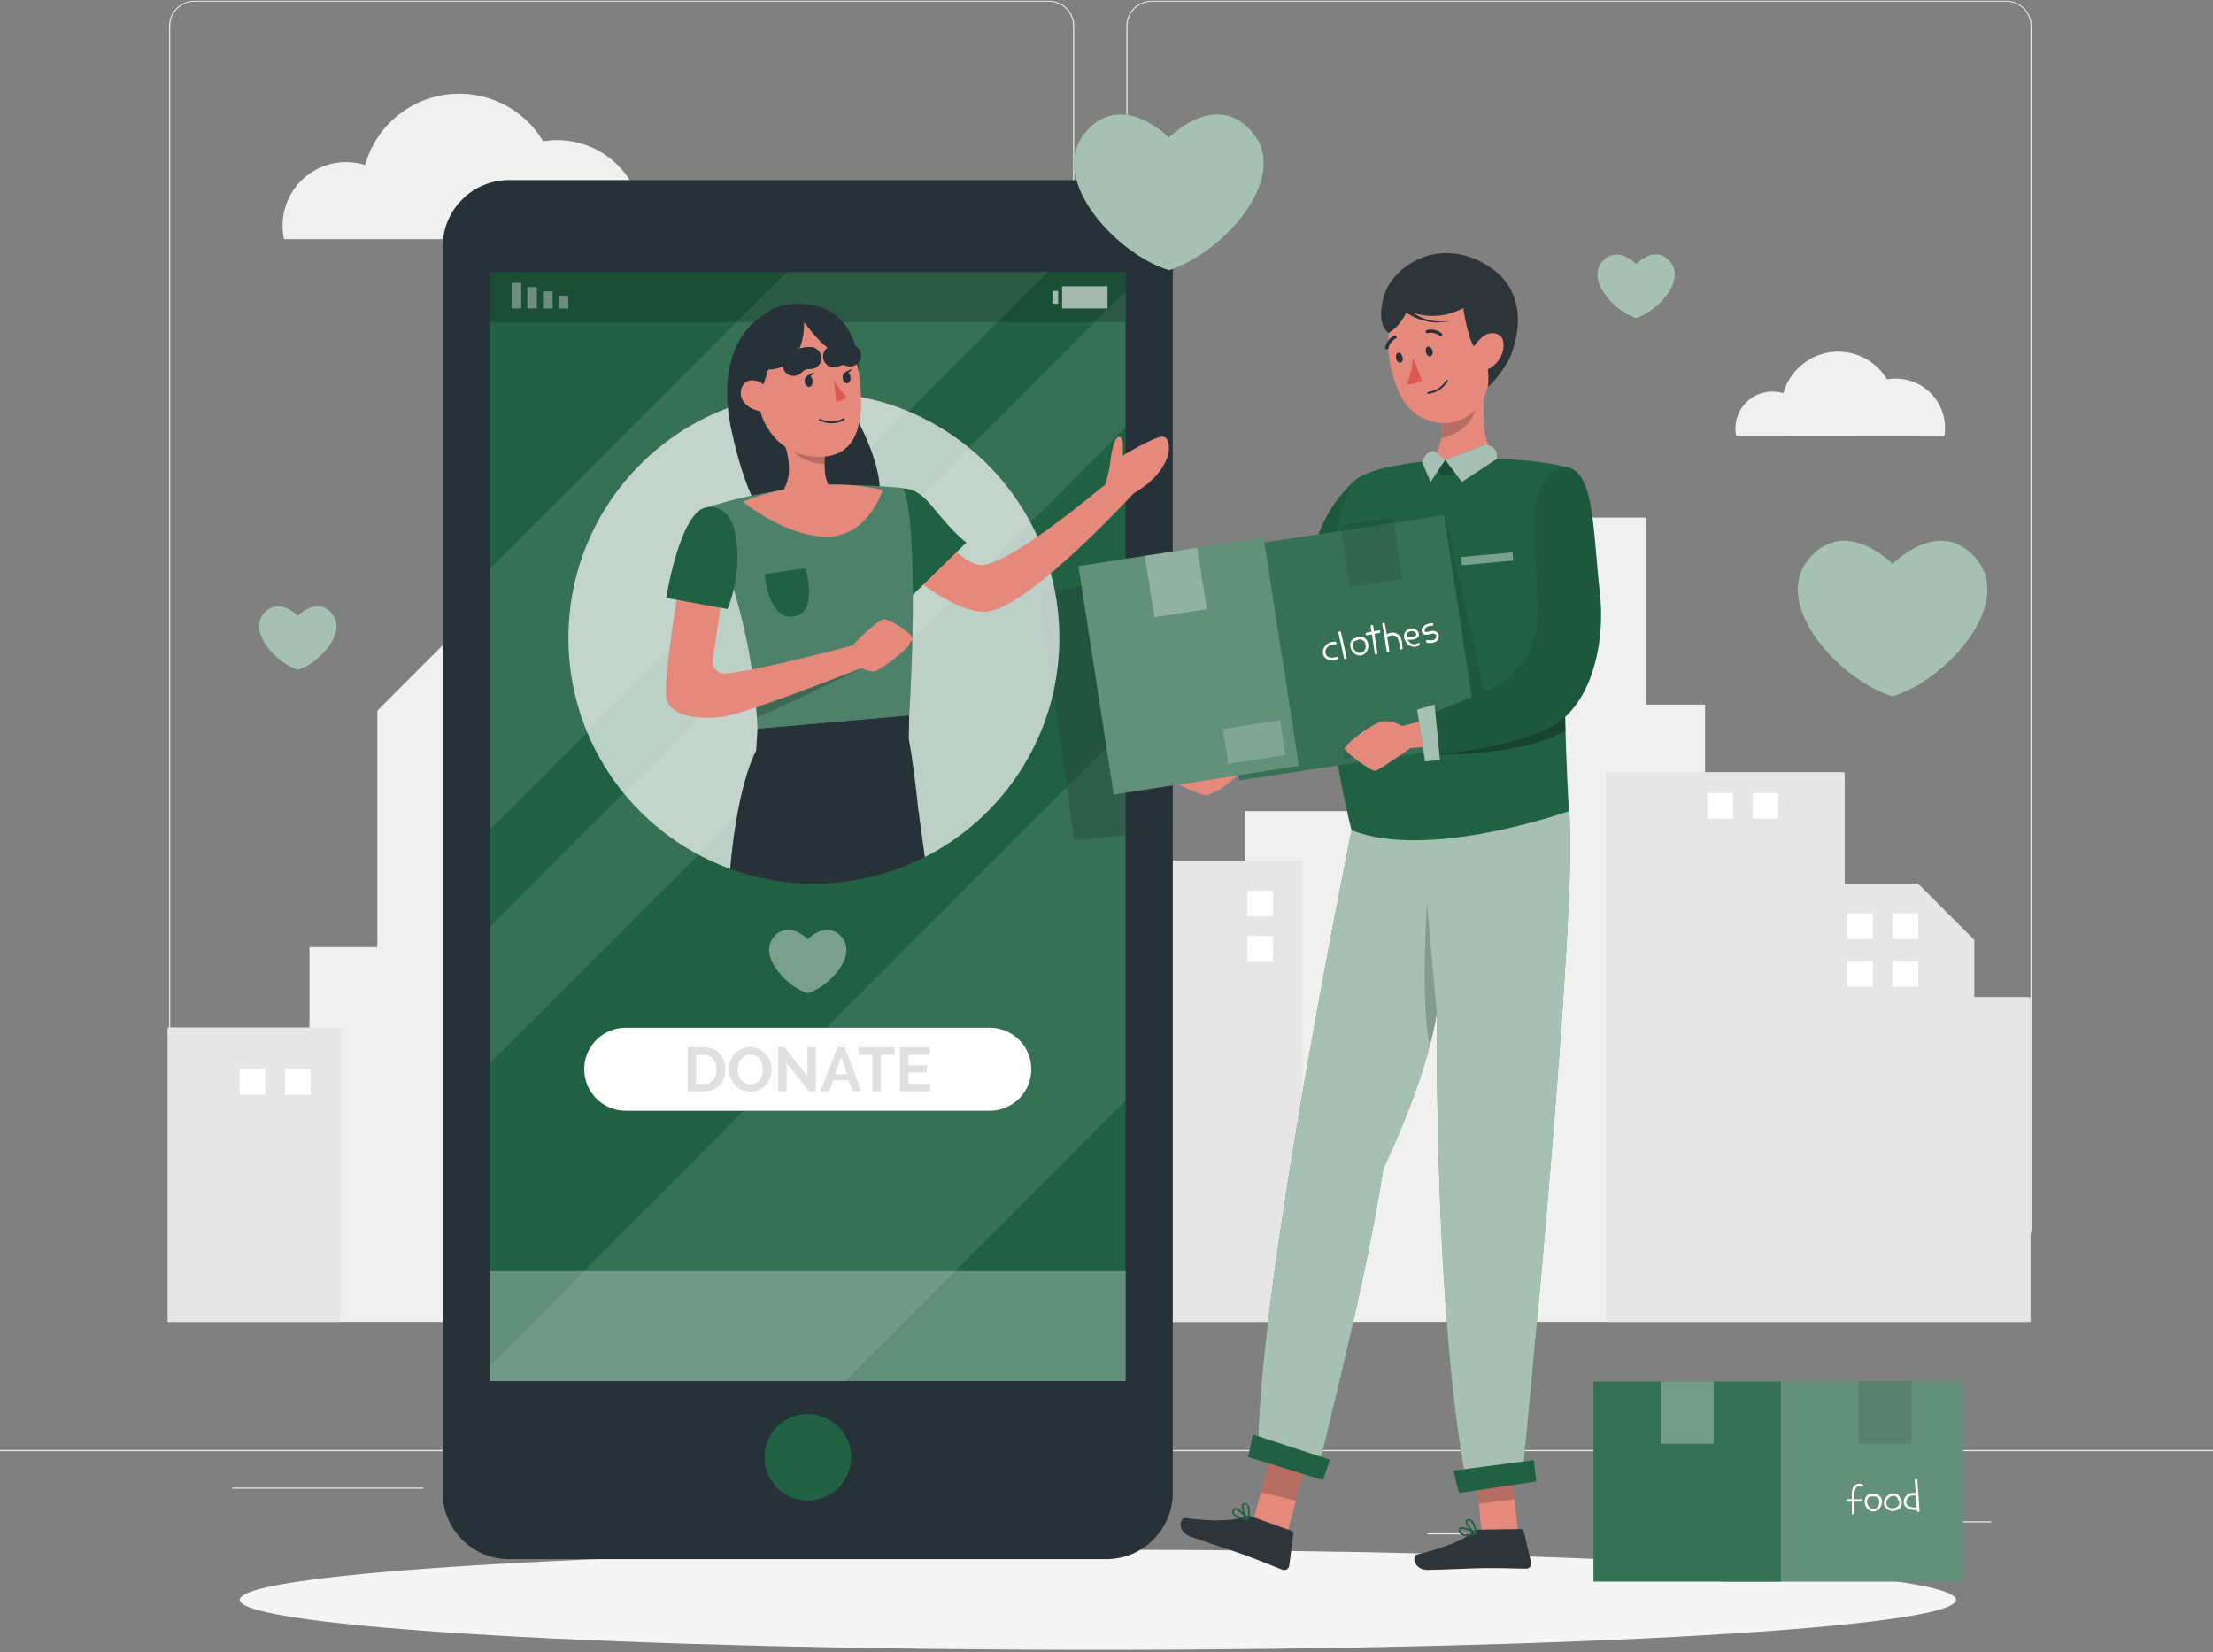<svg width="71" height="53" viewBox="0 0 71 53" fill="none" xmlns="http://www.w3.org/2000/svg">
<rect x="0" y="0" width="71" height="53" fill="#808080" stroke="none"/>
<path d="M62.382 13.992C62.42 13.764 62.408 13.53 62.346 13.306C62.285 13.083 62.174 12.876 62.024 12.7C61.873 12.524 61.686 12.383 61.475 12.288C61.264 12.192 61.035 12.144 60.803 12.146C60.716 12.147 60.629 12.154 60.543 12.169C60.36 11.863 60.09 11.617 59.769 11.462C59.447 11.307 59.087 11.249 58.733 11.297C58.38 11.344 58.047 11.494 57.778 11.728C57.508 11.962 57.313 12.27 57.216 12.613C57.102 12.579 56.983 12.561 56.864 12.561C56.549 12.561 56.247 12.686 56.025 12.909C55.802 13.131 55.677 13.433 55.677 13.748C55.677 13.832 55.686 13.916 55.704 13.998L62.382 13.992Z" fill="#F0F0F0"/>
<path d="M20.59 7.672C20.614 7.531 20.626 7.389 20.627 7.246C20.627 6.516 20.337 5.815 19.821 5.299C19.305 4.783 18.604 4.493 17.874 4.493C17.724 4.494 17.575 4.507 17.428 4.532C17.113 4.006 16.651 3.584 16.099 3.317C15.546 3.051 14.928 2.952 14.32 3.033C13.713 3.113 13.142 3.37 12.678 3.772C12.215 4.173 11.879 4.702 11.713 5.292C11.372 5.185 11.009 5.17 10.661 5.247C10.312 5.325 9.991 5.492 9.727 5.733C9.464 5.974 9.269 6.28 9.161 6.62C9.053 6.961 9.036 7.323 9.113 7.672H20.59Z" fill="#F0F0F0"/>
<path d="M71 46.514H0V46.55H71V46.514Z" fill="#EBEBEB"/>
<path d="M63.886 48.799H59.183V48.835H63.886V48.799Z" fill="#EBEBEB"/>
<path d="M47.033 49.186H45.799V49.221H47.033V49.186Z" fill="#EBEBEB"/>
<path d="M59.04 47.481H56.315V47.517H59.04V47.481Z" fill="#EBEBEB"/>
<path d="M13.582 47.72H7.449V47.756H13.582V47.72Z" fill="#EBEBEB"/>
<path d="M15.746 47.72H14.848V47.756H15.746V47.72Z" fill="#EBEBEB"/>
<path d="M31.971 48.319H18.669V48.355H31.971V48.319Z" fill="#EBEBEB"/>
<path d="M33.654 40.181H6.235C6.02 40.181 5.815 40.095 5.663 39.943C5.511 39.791 5.426 39.585 5.426 39.37V0.827C5.428 0.614 5.514 0.41 5.665 0.259C5.817 0.109 6.022 0.024 6.235 0.024H33.654C33.869 0.024 34.075 0.109 34.227 0.261C34.379 0.413 34.465 0.619 34.465 0.835V39.37C34.465 39.586 34.379 39.792 34.227 39.944C34.075 40.096 33.869 40.181 33.654 40.181ZM6.235 0.052C6.03 0.052 5.833 0.134 5.688 0.28C5.543 0.425 5.461 0.622 5.461 0.827V39.37C5.461 39.576 5.543 39.773 5.688 39.918C5.833 40.063 6.03 40.145 6.235 40.146H33.654C33.859 40.145 34.056 40.064 34.202 39.918C34.347 39.773 34.429 39.576 34.429 39.37V0.827C34.429 0.622 34.347 0.425 34.202 0.28C34.056 0.134 33.859 0.052 33.654 0.052H6.235Z" fill="#EBEBEB"/>
<path d="M64.37 40.181H36.95C36.735 40.181 36.529 40.095 36.377 39.943C36.225 39.791 36.139 39.585 36.139 39.37V0.827C36.141 0.614 36.227 0.41 36.379 0.259C36.531 0.109 36.736 0.024 36.95 0.024H64.37C64.583 0.024 64.787 0.109 64.939 0.26C65.09 0.41 65.176 0.614 65.178 0.827V39.37C65.178 39.585 65.093 39.791 64.941 39.943C64.79 40.095 64.584 40.181 64.37 40.181ZM36.95 0.052C36.744 0.052 36.547 0.134 36.402 0.28C36.256 0.425 36.175 0.622 36.174 0.827V39.37C36.175 39.576 36.256 39.773 36.402 39.918C36.547 40.064 36.744 40.145 36.95 40.146H64.37C64.575 40.145 64.772 40.064 64.918 39.918C65.063 39.773 65.145 39.576 65.145 39.37V0.827C65.145 0.622 65.063 0.425 64.918 0.28C64.772 0.134 64.575 0.052 64.37 0.052H36.95Z" fill="#EBEBEB"/>
<path d="M5.383 42.405V32.965H9.93V30.383H12.107V22.796L14.918 19.985H20.627V28.114H28.458V29.72H33.994V27.61H39.943V26.02H44.588V16.602H52.811V22.603H54.704V24.777H59.104V28.343H61.456L63.265 30.152V31.992H65.067V42.405H5.383Z" fill="#F0F0F0"/>
<path d="M10.921 32.965H10.008L9.93 32.911V32.965H5.383V42.405H10.921V32.965Z" fill="#E6E6E6"/>
<path d="M34.074 28.297V29.72H33.85L33.611 31.242L34.286 42.405H41.788V27.61H40.023H34.181L34.074 28.297Z" fill="#E6E6E6"/>
<path d="M51.539 24.777V42.405H65.145V31.992H63.343V30.152L61.534 28.343H59.183V24.777H55.188H54.782H51.539Z" fill="#E6E6E6"/>
<path d="M61.543 29.3H60.721V30.122H61.543V29.3Z" fill="white"/>
<path d="M60.09 29.3H59.268V30.122H60.09V29.3Z" fill="white"/>
<path d="M61.543 30.832H60.721V31.654H61.543V30.832Z" fill="white"/>
<path d="M60.09 30.832H59.268V31.654H60.09V30.832Z" fill="white"/>
<path d="M57.053 25.44H56.23V26.262H57.053V25.44Z" fill="white"/>
<path d="M55.599 25.44H54.777V26.262H55.599V25.44Z" fill="white"/>
<path d="M9.967 34.295H9.145V35.118H9.967V34.295Z" fill="white"/>
<path d="M8.515 34.295H7.692V35.118H8.515V34.295Z" fill="white"/>
<path d="M40.841 30.849V30.027H40.019V30.849H40.841Z" fill="white"/>
<path d="M40.841 29.396V28.574H40.019V29.396H40.841Z" fill="white"/>
<path d="M35.225 52.927C50.431 52.927 62.757 52.208 62.757 51.32C62.757 50.432 50.431 49.712 35.225 49.712C20.019 49.712 7.692 50.432 7.692 51.32C7.692 52.208 20.019 52.927 35.225 52.927Z" fill="#F5F5F5"/>
<path d="M62.981 44.319H55.224V50.735H62.981V44.319Z" fill="#206143"/>
<path opacity="0.3" d="M62.981 44.319H55.224V50.735H62.981V44.319Z" fill="white"/>
<path d="M57.136 44.319H51.124V50.735H57.136V44.319Z" fill="#206143"/>
<path opacity="0.1" d="M57.136 44.319H51.124V50.735H57.136V44.319Z" fill="white"/>
<path opacity="0.3" d="M54.98 44.319H53.279V46.316H54.98V44.319Z" fill="white"/>
<path opacity="0.1" d="M61.328 44.319H59.627V46.316H61.328V44.319Z" fill="black"/>
<path d="M59.72 48.095H59.495C59.492 48.03 59.492 47.965 59.495 47.899C59.495 47.797 59.573 47.6 59.715 47.689C59.76 47.716 59.811 47.654 59.767 47.627C59.735 47.607 59.699 47.596 59.661 47.595C59.624 47.593 59.587 47.6 59.554 47.617C59.52 47.633 59.492 47.657 59.47 47.687C59.448 47.717 59.434 47.752 59.429 47.788C59.41 47.889 59.405 47.991 59.414 48.092H59.285C59.234 48.092 59.22 48.17 59.272 48.172H59.414C59.414 48.297 59.414 48.422 59.414 48.547C59.414 48.599 59.495 48.589 59.495 48.538C59.495 48.416 59.495 48.295 59.495 48.173H59.706C59.758 48.176 59.772 48.097 59.72 48.095Z" fill="white"/>
<path d="M60.091 47.919C60.086 47.918 60.08 47.918 60.074 47.919C59.706 47.892 59.765 48.494 60.117 48.487C60.192 48.476 60.261 48.438 60.309 48.379C60.358 48.321 60.383 48.246 60.38 48.17C60.381 48.134 60.374 48.097 60.359 48.064C60.344 48.03 60.322 48 60.295 47.976C60.267 47.952 60.235 47.935 60.2 47.925C60.164 47.915 60.127 47.913 60.091 47.919ZM60.147 48.4C59.881 48.47 59.796 47.974 60.069 48.004C60.077 48.007 60.086 48.007 60.094 48.004C60.35 47.966 60.35 48.346 60.147 48.4Z" fill="white"/>
<path d="M60.969 48.068C60.86 47.713 60.309 48.004 60.467 48.328C60.507 48.391 60.569 48.438 60.641 48.459C60.713 48.48 60.79 48.475 60.858 48.443C60.893 48.43 60.923 48.409 60.949 48.383C60.974 48.356 60.993 48.324 61.004 48.289C61.016 48.255 61.019 48.218 61.015 48.181C61.01 48.145 60.998 48.11 60.978 48.079L60.969 48.068ZM60.531 48.271C60.455 48.055 60.815 47.845 60.894 48.101C60.895 48.105 60.897 48.109 60.9 48.113C60.902 48.117 60.906 48.12 60.91 48.122C61.049 48.37 60.607 48.495 60.531 48.271Z" fill="white"/>
<path d="M61.585 48.46C61.561 48.133 61.538 47.807 61.514 47.482C61.514 47.429 61.431 47.439 61.433 47.49L61.463 47.902C61.42 47.888 61.374 47.884 61.33 47.891C61.285 47.897 61.242 47.914 61.205 47.939C61.167 47.965 61.136 47.998 61.114 48.038C61.091 48.077 61.078 48.121 61.076 48.166C61.064 48.386 61.32 48.462 61.502 48.437V48.469C61.509 48.52 61.59 48.511 61.585 48.46ZM61.159 48.202C61.157 48.166 61.163 48.131 61.178 48.098C61.192 48.066 61.215 48.037 61.242 48.015C61.27 47.993 61.303 47.978 61.338 47.972C61.373 47.966 61.409 47.968 61.443 47.979C61.451 47.981 61.46 47.981 61.468 47.979C61.477 48.104 61.486 48.229 61.496 48.355C61.372 48.372 61.178 48.346 61.157 48.202H61.159Z" fill="white"/>
<path d="M35.496 5.776H16.333C15.157 5.776 14.203 6.73 14.203 7.906V47.885C14.203 49.061 15.157 50.015 16.333 50.015H35.496C36.672 50.015 37.626 49.061 37.626 47.885V7.906C37.626 6.73 36.672 5.776 35.496 5.776Z" fill="#263238"/>
<path d="M36.113 8.725H15.719V44.305H36.113V8.725Z" fill="#206143"/>
<path opacity="0.3" d="M36.113 40.778H15.719V44.303H36.113V40.778Z" fill="white"/>
<path opacity="0.1" d="M36.113 23.366C30.928 28.522 21.328 38.166 15.719 43.813V44.31H27.114L36.113 35.313V23.366Z" fill="white"/>
<path opacity="0.1" d="M15.719 26.617L33.611 8.725H25.244C23.029 10.923 19.245 14.715 15.719 18.253V26.617Z" fill="white"/>
<path opacity="0.1" d="M15.719 34.097L36.113 13.703V9.339L15.719 29.732V34.097Z" fill="white"/>
<path opacity="0.2" d="M36.113 8.725H15.719V10.33H36.113V8.725Z" fill="black"/>
<path d="M26.14 48.118C26.898 47.995 27.413 47.281 27.289 46.523C27.166 45.765 26.452 45.25 25.695 45.373C24.937 45.496 24.422 46.21 24.545 46.968C24.668 47.726 25.382 48.241 26.14 48.118Z" fill="#206143"/>
<g opacity="0.6">
<path opacity="0.6" d="M17.924 9.895H18.232V9.484H17.924V9.895Z" fill="white"/>
<path opacity="0.6" d="M17.421 9.895H17.73V9.347H17.421V9.895Z" fill="white"/>
<path opacity="0.6" d="M16.919 9.895H17.227V9.21H16.919V9.895Z" fill="white"/>
<path opacity="0.6" d="M16.416 9.895H16.725V9.072H16.416V9.895Z" fill="white"/>
</g>
<path opacity="0.6" d="M33.949 9.333H33.766V9.745H33.949V9.333Z" fill="white"/>
<path opacity="0.6" d="M34.075 9.895H35.533V9.184H34.075V9.895Z" fill="white"/>
<path opacity="0.4" d="M26.93 29.986C26.463 29.56 25.915 30.128 25.915 30.128C25.915 30.128 25.368 29.56 24.9 29.979C24.232 30.576 25.202 31.646 25.915 31.86C26.628 31.651 27.598 30.582 26.93 29.986Z" fill="white"/>
<path d="M31.756 32.968H20.075C19.722 32.968 19.383 33.108 19.133 33.358C18.884 33.608 18.743 33.946 18.743 34.3C18.743 34.653 18.884 34.992 19.133 35.241C19.383 35.491 19.722 35.632 20.075 35.632H31.756C32.109 35.632 32.448 35.491 32.698 35.241C32.948 34.992 33.088 34.653 33.088 34.3C33.088 33.946 32.948 33.608 32.698 33.358C32.448 33.108 32.109 32.968 31.756 32.968Z" fill="white"/>
<path d="M22.064 35.008V33.595H22.579C22.682 33.593 22.785 33.613 22.88 33.652C22.962 33.686 23.035 33.738 23.096 33.803C23.154 33.867 23.198 33.944 23.225 34.027C23.288 34.211 23.288 34.411 23.225 34.595C23.194 34.679 23.146 34.755 23.083 34.818C23.021 34.879 22.947 34.928 22.866 34.96C22.775 34.995 22.679 35.012 22.582 35.011L22.064 35.008ZM22.988 34.298C22.988 34.235 22.979 34.172 22.961 34.112C22.944 34.06 22.916 34.012 22.88 33.97C22.844 33.929 22.799 33.896 22.748 33.875C22.692 33.851 22.632 33.84 22.572 33.841H22.335V34.771H22.579C22.64 34.772 22.701 34.76 22.758 34.736C22.808 34.713 22.852 34.679 22.887 34.638C22.923 34.593 22.951 34.543 22.968 34.488C22.984 34.427 22.991 34.363 22.988 34.3V34.298Z" fill="#E0E0E0"/>
<path d="M24.071 35.018C23.973 35.02 23.876 34.999 23.787 34.957C23.705 34.918 23.633 34.863 23.573 34.795C23.452 34.659 23.385 34.484 23.384 34.302C23.383 34.209 23.401 34.117 23.436 34.031C23.469 33.947 23.517 33.869 23.578 33.803C23.64 33.736 23.714 33.682 23.797 33.645C23.883 33.605 23.977 33.585 24.071 33.587C24.167 33.585 24.262 33.606 24.348 33.649C24.432 33.691 24.506 33.749 24.567 33.819C24.628 33.887 24.676 33.966 24.709 34.051C24.742 34.134 24.759 34.223 24.758 34.312C24.759 34.405 24.741 34.496 24.707 34.582C24.674 34.666 24.626 34.743 24.565 34.809C24.504 34.876 24.43 34.929 24.348 34.965C24.261 35.004 24.166 35.022 24.071 35.018ZM23.665 34.308C23.665 34.368 23.675 34.427 23.693 34.484C23.711 34.539 23.738 34.59 23.773 34.636C23.808 34.679 23.852 34.715 23.901 34.741C23.954 34.768 24.014 34.782 24.074 34.781C24.135 34.782 24.195 34.768 24.249 34.74C24.298 34.713 24.342 34.676 24.376 34.632C24.411 34.586 24.437 34.535 24.454 34.48C24.473 34.424 24.482 34.366 24.482 34.308C24.482 34.248 24.472 34.188 24.453 34.13C24.436 34.075 24.408 34.024 24.372 33.979C24.338 33.935 24.294 33.9 24.244 33.875C24.19 33.849 24.131 33.836 24.071 33.836C24.011 33.836 23.952 33.849 23.898 33.875C23.848 33.902 23.805 33.938 23.77 33.983C23.736 34.028 23.709 34.079 23.692 34.133C23.675 34.188 23.666 34.245 23.665 34.302V34.308Z" fill="#E0E0E0"/>
<path d="M25.236 34.103V35.008H24.964V33.595H25.175L25.904 34.522V33.598H26.177V35.008H25.956L25.236 34.103Z" fill="#E0E0E0"/>
<path d="M26.867 33.595H27.107L27.639 35.008H27.355L27.224 34.656H26.736L26.608 35.008H26.324L26.867 33.595ZM27.18 34.463L26.987 33.907L26.786 34.463H27.18Z" fill="#E0E0E0"/>
<path d="M28.702 33.837H28.259V35.008H27.989V33.837H27.542V33.595H28.706L28.702 33.837Z" fill="#E0E0E0"/>
<path d="M29.848 34.767V35.008H28.875V33.595H29.829V33.837H29.148V34.176H29.737V34.399H29.148V34.767H29.848Z" fill="#E0E0E0"/>
<path opacity="0.3" d="M37.628 18.397L33.35 19.006L34.467 26.955L37.628 26.634V18.397Z" fill="#263238"/>
<path opacity="0.7" d="M26.113 28.341C30.462 28.341 33.988 24.816 33.988 20.466C33.988 16.117 30.462 12.591 26.113 12.591C21.763 12.591 18.237 16.117 18.237 20.466C18.237 24.816 21.763 28.341 26.113 28.341Z" fill="white"/>
<path d="M28.937 15.651C28.937 15.651 30.546 18.031 31.449 18.127C32.352 18.224 35.885 15.185 35.885 15.185L36.484 15.703C36.484 15.703 33.123 19.395 31.72 19.611C30.317 19.827 27.65 17.047 27.65 17.047L28.937 15.651Z" fill="#E4897B"/>
<path d="M28.554 15.828C28.554 15.828 29.122 15.272 29.903 16.239C30.684 17.206 31.005 17.403 31.005 17.403L29.017 19.344C29.017 19.344 27.848 16.345 28.554 15.828Z" fill="#206143"/>
<path d="M35.606 14.965C35.606 14.965 35.675 14.072 35.883 14.015C36.09 13.958 36.016 14.618 36.016 14.618C36.016 14.618 37.11 13.951 37.33 14.011C37.55 14.07 37.514 14.502 37.472 14.618C37.138 15.612 35.945 16.024 35.945 16.024L35.464 15.57L35.606 14.965Z" fill="#E4897B"/>
<path d="M27.406 13.288C27.406 13.288 28.504 15.117 28.167 16.27C27.831 17.423 26.1 16.386 26.1 16.386L26.121 14.114L27.406 13.288Z" fill="#263238"/>
<path d="M24.463 10.135C24.463 10.135 22.84 10.957 23.477 13.85C24.545 18.699 26.122 16.69 26.122 16.69C26.122 16.69 26.052 14.779 25.412 13.85C24.771 12.921 24.905 11.597 24.905 11.597L24.463 10.135Z" fill="#263238"/>
<path d="M29.171 22.947L24.304 23.373C24.257 22.166 24.083 20.968 23.786 19.799C23.669 19.333 23.525 18.812 23.337 18.211C23.236 17.889 23.126 17.544 23.002 17.173C22.91 16.889 22.809 16.592 22.698 16.276C23.359 16.064 24.035 15.9 24.719 15.786C25.44 15.656 26.17 15.579 26.903 15.556C27.85 15.547 28.938 15.653 28.938 15.653C28.938 15.653 29.093 15.691 29.191 16.694C29.279 17.632 29.365 19.519 29.171 22.947Z" fill="#206143"/>
<path opacity="0.2" d="M29.171 22.947L24.304 23.373C24.257 22.166 24.083 20.968 23.786 19.799C23.669 19.333 23.525 18.812 23.337 18.211C23.236 17.889 23.126 17.544 23.002 17.173C22.91 16.889 22.809 16.592 22.698 16.276C23.359 16.064 24.035 15.9 24.719 15.786C25.44 15.656 26.17 15.579 26.903 15.556C27.85 15.547 28.938 15.653 28.938 15.653C28.938 15.653 29.093 15.691 29.191 16.694C29.279 17.632 29.365 19.519 29.171 22.947Z" fill="white"/>
<path opacity="0.2" d="M24.283 23.002C25.062 22.698 27.633 21.44 27.633 21.44L24.225 22.21C24.24 22.468 24.262 22.729 24.283 23.002Z" fill="black"/>
<path d="M26.502 16.626C25.302 16.473 24.939 15.962 24.939 15.962C25.701 15.243 25.069 13.999 25.069 13.999L26.511 14.269C26.478 14.47 26.46 14.673 26.456 14.877C26.445 15.753 26.841 15.761 26.841 15.761C27.095 16.236 26.502 16.626 26.502 16.626Z" fill="#E4897B"/>
<path opacity="0.2" d="M26.513 14.269C26.48 14.47 26.462 14.673 26.458 14.877C25.482 14.877 25.07 13.999 25.07 13.999L26.513 14.269Z" fill="black"/>
<path d="M25.866 10.228C27.121 10.158 27.405 10.76 27.57 12.048C27.774 13.659 27.484 14.878 25.897 14.62C24.154 14.336 23.666 11.577 24.714 10.522C24.959 10.272 25.466 10.248 25.866 10.228Z" fill="#E4897B"/>
<path d="M26.759 12.211C26.869 12.393 27.001 12.561 27.152 12.711C27.119 12.765 27.071 12.809 27.014 12.837C26.957 12.866 26.893 12.877 26.83 12.872L26.759 12.211Z" fill="#DE5753"/>
<path d="M26 12.067C26.053 12.04 26.096 11.996 26.122 11.943L25.905 12.048C25.873 12.067 25.848 12.094 25.832 12.128C25.817 12.161 25.813 12.198 25.819 12.234C25.826 12.338 25.889 12.416 25.961 12.412C26.034 12.408 26.079 12.318 26.072 12.216C26.069 12.159 26.043 12.105 26 12.067Z" fill="#263238"/>
<path d="M27.217 11.952C27.27 11.925 27.313 11.881 27.339 11.828L27.123 11.933C27.092 11.952 27.066 11.98 27.051 12.013C27.035 12.047 27.031 12.084 27.037 12.121C27.045 12.224 27.108 12.302 27.179 12.297C27.25 12.291 27.297 12.204 27.288 12.101C27.287 12.072 27.28 12.044 27.268 12.019C27.256 11.993 27.239 11.97 27.217 11.952Z" fill="#263238"/>
<path d="M25.998 11.487C25.898 11.481 25.798 11.497 25.705 11.536C25.613 11.574 25.53 11.633 25.464 11.707" stroke="#263238" stroke-width="0.707" stroke-linecap="round" stroke-linejoin="round"/>
<path d="M26.761 11.436C26.838 11.392 26.924 11.367 27.013 11.361C27.101 11.356 27.19 11.37 27.272 11.403" stroke="#263238" stroke-width="0.707" stroke-linecap="round" stroke-linejoin="round"/>
<path d="M23.829 16.094C23.829 16.094 25.238 17.237 26.548 17.218C27.859 17.2 28.321 15.726 28.321 15.726C28.321 15.726 26.287 15.124 23.829 16.094Z" fill="#E4897B"/>
<path d="M21.758 18.948C21.758 18.948 21.315 21.561 21.368 22.305C21.42 23.049 22.545 23.072 23.178 22.996C23.907 22.91 27.705 21.407 27.705 21.407L27.529 20.656C27.529 20.656 24.555 21.466 23.289 21.608C23.23 21.614 23.17 21.606 23.114 21.585C23.058 21.565 23.008 21.532 22.967 21.489C22.926 21.446 22.895 21.394 22.877 21.337C22.859 21.281 22.854 21.221 22.863 21.162L23.157 19.222L21.758 18.948Z" fill="#E4897B"/>
<path d="M22.698 16.27C22.698 16.27 23.475 16.098 23.625 17.332C23.716 18.079 23.619 18.837 23.341 19.537L21.373 19.182C21.373 19.182 21.826 16.334 22.698 16.27Z" fill="#206143"/>
<path d="M28.499 19.904C28.45 19.874 28.393 19.863 28.337 19.871C28.104 19.93 27.397 20.631 27.355 20.723L27.537 21.386C27.537 21.386 27.909 21.585 28.09 21.528C28.27 21.471 29.184 20.798 29.186 20.636C29.187 20.627 29.187 20.618 29.186 20.609C29.218 20.585 29.245 20.565 29.264 20.554C29.419 20.457 28.846 20.03 28.499 19.904Z" fill="#E4897B"/>
<path d="M25.792 10.232C25.792 10.232 25.952 11.805 24.64 11.862C23.328 11.919 24.424 10.452 24.424 10.452L25.792 10.232Z" fill="#263238"/>
<path d="M25.51 9.746C23.353 9.815 23.532 12.97 24.698 13.85C24.698 13.85 24.13 13.086 24.459 12.422C24.459 12.422 24.886 11.394 24.744 10.603C25.077 10.458 25.431 10.366 25.793 10.332C26.036 10.627 26.645 11.524 27.443 11.506C27.489 11.645 27.525 11.787 27.549 11.932C27.549 11.932 27.67 9.68 25.51 9.746Z" fill="#263238"/>
<path d="M27.086 13.477C26.964 13.542 26.828 13.577 26.69 13.579C26.552 13.582 26.415 13.551 26.291 13.491C26.287 13.489 26.284 13.486 26.282 13.483C26.279 13.48 26.277 13.477 26.276 13.473C26.275 13.469 26.275 13.465 26.276 13.461C26.276 13.457 26.277 13.453 26.279 13.45C26.281 13.446 26.283 13.443 26.286 13.441C26.289 13.438 26.293 13.437 26.296 13.436C26.3 13.434 26.303 13.434 26.307 13.435C26.311 13.435 26.315 13.436 26.318 13.438C26.433 13.494 26.561 13.521 26.689 13.518C26.817 13.516 26.943 13.483 27.056 13.423C27.063 13.419 27.071 13.418 27.078 13.42C27.086 13.422 27.092 13.428 27.096 13.434C27.099 13.441 27.1 13.448 27.098 13.456C27.096 13.463 27.091 13.469 27.085 13.473L27.086 13.477Z" fill="#263238"/>
<path d="M24.68 12.676C24.659 12.531 24.583 12.4 24.466 12.312C24.35 12.224 24.204 12.186 24.059 12.206C23.673 12.268 23.531 13.078 24.509 13.217C24.648 13.237 24.719 13.096 24.68 12.676Z" fill="#E4897B"/>
<path d="M24.534 18.414L25.841 18.229C25.841 18.229 26.267 19.622 25.491 19.771C24.643 19.936 24.534 18.414 24.534 18.414Z" fill="#206143"/>
<path d="M29.456 25.92C29.39 25.275 29.288 24.398 29.157 23.708L29.17 22.947L24.304 23.372L24.26 24.082C24.146 24.293 23.649 25.334 23.425 27.88C24.437 28.247 25.513 28.403 26.588 28.338C27.663 28.273 28.712 27.988 29.673 27.502L29.456 25.92Z" fill="#263238"/>
<path d="M41.796 23.57L39.321 24.198C39.13 24.079 38.903 24.033 38.681 24.067C38.33 24.132 37.452 24.849 37.486 24.955C37.52 25.06 38.578 25.547 38.73 25.507C39.276 25.365 39.838 24.73 39.838 24.73L42.05 24.274L41.796 23.57Z" fill="#E4897B"/>
<path d="M47.996 14.669C47.493 15.205 46.161 15.159 46.161 15.159C46.161 15.159 45.723 15.198 45.613 14.826C46.095 14.706 46.169 14.36 46.244 14.06C46.281 13.875 46.281 13.685 46.244 13.499C46.228 13.395 46.206 13.292 46.178 13.19L47.725 11.845C47.581 12.662 47.428 14.13 47.996 14.669Z" fill="#E4897B"/>
<path opacity="0.2" d="M47.415 12.647C47.428 13.641 46.64 13.974 46.248 14.06C46.285 13.875 46.285 13.684 46.248 13.499L47.415 12.647Z" fill="black"/>
<path d="M47.543 12.866C47.392 13.132 47.159 13.341 46.878 13.462C46.597 13.582 46.284 13.607 45.988 13.532C45.602 13.444 45.266 13.211 45.046 12.882C45.015 12.836 44.986 12.789 44.961 12.74C44.486 11.834 44.228 10.205 45.171 9.512C45.379 9.356 45.623 9.257 45.88 9.223C46.136 9.188 46.398 9.221 46.639 9.317C46.88 9.413 47.092 9.569 47.255 9.771C47.418 9.972 47.526 10.212 47.57 10.468C47.774 11.554 47.947 12.183 47.543 12.866Z" fill="#E4897B"/>
<path d="M45.955 11.249C45.97 11.282 45.972 11.319 45.96 11.354C45.948 11.388 45.923 11.417 45.891 11.433C45.834 11.448 45.771 11.388 45.749 11.301C45.728 11.215 45.756 11.131 45.813 11.117C45.87 11.102 45.932 11.161 45.955 11.249Z" fill="#263238"/>
<path d="M44.997 11.45C45.026 11.536 44.99 11.621 44.935 11.635C44.879 11.649 44.812 11.589 44.793 11.503C44.773 11.416 44.8 11.332 44.856 11.318C44.913 11.304 44.976 11.368 44.997 11.45Z" fill="#263238"/>
<path d="M45.342 11.477C45.315 11.763 45.247 12.043 45.142 12.309C45.284 12.366 45.482 12.277 45.617 12.203L45.342 11.477Z" fill="#DE5753"/>
<path d="M46.24 10.783C46.231 10.786 46.221 10.787 46.212 10.786C46.202 10.784 46.193 10.78 46.186 10.774C46.135 10.732 46.075 10.702 46.01 10.686C45.946 10.671 45.878 10.671 45.814 10.686C45.807 10.689 45.8 10.691 45.792 10.691C45.785 10.691 45.778 10.689 45.771 10.686C45.765 10.683 45.759 10.679 45.754 10.673C45.749 10.668 45.745 10.662 45.743 10.655C45.741 10.648 45.74 10.64 45.74 10.633C45.741 10.626 45.743 10.619 45.747 10.612C45.751 10.606 45.755 10.6 45.761 10.596C45.767 10.592 45.774 10.589 45.781 10.587C45.862 10.566 45.947 10.565 46.029 10.583C46.11 10.602 46.187 10.639 46.251 10.692C46.257 10.696 46.261 10.701 46.265 10.707C46.268 10.713 46.27 10.72 46.271 10.727C46.272 10.734 46.272 10.741 46.27 10.747C46.268 10.754 46.265 10.76 46.261 10.766C46.255 10.773 46.248 10.778 46.24 10.783Z" fill="#263238"/>
<path d="M45.821 12.633C45.95 12.619 46.074 12.575 46.183 12.504C46.292 12.433 46.382 12.337 46.447 12.224C46.448 12.221 46.449 12.217 46.45 12.214C46.45 12.21 46.449 12.206 46.448 12.203C46.447 12.2 46.445 12.196 46.443 12.194C46.44 12.191 46.437 12.189 46.434 12.187C46.431 12.185 46.428 12.184 46.424 12.184C46.42 12.184 46.417 12.184 46.414 12.185C46.41 12.186 46.407 12.188 46.405 12.19C46.402 12.193 46.4 12.195 46.398 12.198C46.337 12.302 46.252 12.39 46.151 12.456C46.05 12.521 45.935 12.562 45.815 12.575C45.811 12.575 45.807 12.576 45.804 12.578C45.801 12.579 45.798 12.581 45.796 12.584C45.793 12.587 45.791 12.59 45.79 12.594C45.789 12.597 45.789 12.601 45.789 12.605C45.79 12.608 45.791 12.612 45.792 12.615C45.794 12.618 45.796 12.621 45.799 12.623C45.802 12.625 45.805 12.627 45.809 12.628C45.812 12.629 45.816 12.629 45.819 12.629L45.821 12.633Z" fill="#263238"/>
<path d="M44.514 11.196C44.506 11.203 44.495 11.207 44.485 11.206C44.478 11.205 44.471 11.202 44.466 11.198C44.46 11.195 44.455 11.19 44.451 11.184C44.447 11.178 44.445 11.172 44.443 11.165C44.442 11.159 44.442 11.152 44.444 11.145C44.459 11.062 44.494 10.985 44.545 10.918C44.596 10.852 44.663 10.799 44.739 10.763C44.745 10.76 44.752 10.759 44.759 10.759C44.766 10.759 44.773 10.761 44.779 10.764C44.785 10.767 44.791 10.771 44.796 10.775C44.801 10.78 44.804 10.786 44.807 10.793C44.81 10.799 44.811 10.806 44.811 10.813C44.81 10.82 44.809 10.827 44.806 10.833C44.803 10.839 44.8 10.845 44.794 10.85C44.789 10.855 44.784 10.858 44.777 10.861C44.718 10.891 44.666 10.934 44.627 10.987C44.587 11.04 44.56 11.102 44.549 11.168C44.545 11.175 44.54 11.181 44.535 11.185C44.529 11.19 44.522 11.194 44.514 11.196Z" fill="#263238"/>
<path d="M48.257 11.227C48.199 11.5 48.036 11.739 47.803 11.892C47.492 12.091 47.235 11.839 47.224 11.49C47.224 11.179 47.377 10.691 47.733 10.638C48.09 10.586 48.323 10.892 48.257 11.227Z" fill="#E4897B"/>
<path d="M43.366 15.513C42.834 16.02 42.443 16.656 42.23 17.359C41.963 18.211 41.714 20.217 41.591 21.306C41.566 21.517 41.473 21.713 41.327 21.867C41.181 22.02 40.989 22.122 40.781 22.158L37.79 22.68L38.029 24.2L41.817 23.835C42.223 23.796 42.605 23.628 42.907 23.354C43.208 23.081 43.414 22.717 43.493 22.317C43.724 21.146 44.034 19.448 44.174 18.103C44.413 15.818 44.162 15.277 43.366 15.513Z" fill="#206143"/>
<path opacity="0.1" d="M43.366 15.513C42.834 16.02 42.443 16.656 42.23 17.359C41.963 18.211 41.714 20.217 41.591 21.306C41.566 21.517 41.473 21.713 41.327 21.867C41.181 22.02 40.989 22.122 40.781 22.158L37.79 22.68L38.029 24.2L41.817 23.835C42.223 23.796 42.605 23.628 42.907 23.354C43.208 23.081 43.414 22.717 43.493 22.317C43.724 21.146 44.034 19.448 44.174 18.103C44.413 15.818 44.162 15.277 43.366 15.513Z" fill="black"/>
<path d="M41.266 49.312L40.142 49.035L40.782 46.625L41.907 46.902L41.266 49.312Z" fill="#E4897B"/>
<path d="M40.153 48.646L41.431 49.106C41.452 49.114 41.47 49.128 41.481 49.147C41.492 49.166 41.497 49.189 41.494 49.211L41.364 50.221C41.358 50.264 41.336 50.303 41.301 50.33C41.266 50.357 41.222 50.368 41.178 50.363C41.166 50.361 41.154 50.358 41.143 50.353C40.733 50.198 40.441 50.069 39.923 49.877C39.604 49.761 38.628 49.451 38.188 49.288C37.748 49.124 37.847 48.673 38.046 48.697C38.919 48.813 39.616 48.789 39.959 48.65C40.021 48.624 40.09 48.623 40.153 48.646Z" fill="#2E353A"/>
<path d="M39.739 48.704C39.666 48.685 39.601 48.64 39.557 48.578C39.544 48.555 39.537 48.528 39.537 48.502C39.537 48.475 39.544 48.449 39.557 48.426C39.562 48.411 39.571 48.398 39.583 48.389C39.595 48.379 39.61 48.373 39.625 48.372C39.767 48.353 40.027 48.684 40.051 48.723C40.055 48.727 40.056 48.732 40.056 48.737C40.056 48.742 40.055 48.747 40.051 48.751C40.049 48.756 40.046 48.76 40.041 48.762C40.036 48.765 40.031 48.766 40.026 48.765C39.928 48.755 39.832 48.735 39.739 48.704ZM39.661 48.43C39.65 48.427 39.638 48.427 39.627 48.43C39.627 48.43 39.608 48.43 39.6 48.453C39.592 48.469 39.587 48.486 39.587 48.504C39.587 48.522 39.592 48.539 39.6 48.555C39.699 48.651 39.83 48.705 39.968 48.708C39.884 48.597 39.78 48.502 39.661 48.43Z" fill="#206143"/>
<path d="M40.022 48.764H40.009C39.922 48.666 39.796 48.359 39.857 48.257C39.867 48.239 39.883 48.226 39.902 48.22C39.921 48.213 39.942 48.213 39.961 48.22C39.98 48.224 39.999 48.232 40.016 48.244C40.032 48.256 40.046 48.272 40.056 48.289C40.141 48.431 40.056 48.744 40.056 48.759C40.054 48.764 40.052 48.768 40.048 48.771C40.045 48.774 40.04 48.776 40.036 48.776C40.033 48.775 40.03 48.774 40.027 48.772C40.025 48.769 40.023 48.767 40.022 48.764ZM39.963 48.262H39.952C39.919 48.251 39.911 48.269 39.907 48.275C39.868 48.339 39.939 48.559 40.017 48.683C40.056 48.561 40.056 48.431 40.017 48.309C40.012 48.298 40.005 48.288 39.995 48.28C39.986 48.272 39.975 48.266 39.963 48.262Z" fill="#206143"/>
<path opacity="0.2" d="M41.907 46.902L40.783 46.625L40.453 47.869L41.578 48.145L41.907 46.902Z" fill="black"/>
<path d="M48.713 49.3L47.563 49.437L47.315 46.956L48.465 46.82L48.713 49.3Z" fill="#E4897B"/>
<path d="M47.437 49.069L48.793 49.051C48.815 49.051 48.837 49.058 48.855 49.072C48.872 49.086 48.884 49.105 48.89 49.127L49.122 50.121C49.132 50.164 49.124 50.209 49.1 50.246C49.077 50.283 49.04 50.309 48.998 50.319C48.985 50.32 48.973 50.32 48.961 50.319C48.522 50.319 48.202 50.294 47.651 50.302C47.312 50.302 46.289 50.354 45.821 50.361C45.352 50.368 45.284 49.904 45.476 49.86C46.328 49.661 46.978 49.393 47.251 49.141C47.301 49.094 47.368 49.068 47.437 49.069Z" fill="#2E353A"/>
<path d="M47.07 49.269C46.994 49.276 46.918 49.257 46.854 49.215C46.833 49.198 46.817 49.176 46.807 49.152C46.797 49.127 46.794 49.1 46.797 49.073C46.797 49.058 46.8 49.042 46.808 49.029C46.816 49.016 46.828 49.005 46.841 48.998C46.965 48.932 47.328 49.15 47.368 49.174C47.373 49.176 47.377 49.18 47.379 49.185C47.381 49.189 47.382 49.194 47.381 49.2C47.38 49.205 47.378 49.21 47.375 49.214C47.371 49.218 47.366 49.221 47.361 49.222C47.266 49.249 47.169 49.265 47.07 49.269ZM46.901 49.04C46.889 49.039 46.877 49.041 46.867 49.047C46.86 49.047 46.851 49.057 46.85 49.079C46.848 49.096 46.85 49.114 46.857 49.131C46.863 49.147 46.873 49.162 46.887 49.174C47.013 49.229 47.155 49.234 47.284 49.188C47.167 49.115 47.037 49.064 46.901 49.04Z" fill="#206143"/>
<path d="M47.354 49.227H47.341C47.226 49.166 47.001 48.923 47.022 48.801C47.025 48.781 47.035 48.763 47.051 48.75C47.066 48.737 47.086 48.73 47.106 48.73C47.126 48.727 47.146 48.728 47.165 48.734C47.185 48.739 47.203 48.749 47.218 48.762C47.349 48.866 47.38 49.188 47.381 49.201C47.381 49.206 47.38 49.211 47.378 49.215C47.376 49.219 47.373 49.223 47.368 49.225L47.354 49.227ZM47.124 48.776H47.111C47.077 48.776 47.075 48.796 47.075 48.803C47.06 48.876 47.205 49.06 47.322 49.146C47.311 49.018 47.261 48.896 47.179 48.798C47.164 48.784 47.145 48.776 47.124 48.776Z" fill="#206143"/>
<path opacity="0.2" d="M48.465 46.82L47.315 46.956L47.444 48.236L48.594 48.099L48.465 46.82Z" fill="black"/>
<path d="M43.364 26.629C43.364 26.629 40.471 40.778 40.371 46.211L42.3 47.072C42.3 47.072 43.87 40.934 44.38 37.485C44.38 37.485 45.732 34.745 46.095 32.515C46.095 32.515 46.02 42.313 47.035 47.483L48.844 47.341C48.844 47.341 50.669 28.96 50.34 26.018L43.364 26.629Z" fill="#206143"/>
<path opacity="0.6" d="M43.364 26.629C43.364 26.629 40.471 40.778 40.371 46.211L42.3 47.072C42.3 47.072 43.87 40.934 44.38 37.485C44.38 37.485 45.732 34.745 46.095 32.515C46.095 32.515 46.02 42.313 47.035 47.483L48.844 47.341C48.844 47.341 50.669 28.96 50.34 26.018L43.364 26.629Z" fill="white"/>
<path opacity="0.2" d="M45.781 28.943C45.781 28.943 45.567 32.307 45.872 33.543C45.964 33.195 46.041 32.848 46.095 32.513L45.781 28.943Z" fill="black"/>
<path d="M46.804 47.893L49.288 47.524L49.211 46.837L46.63 47.175L46.804 47.893Z" fill="#206143"/>
<path d="M40.044 46.74L42.442 47.479L42.671 46.827L40.196 46.016L40.044 46.74Z" fill="#206143"/>
<path d="M43.367 15.513C43.367 15.513 43.673 14.907 46.369 14.751C49.064 14.594 50.268 14.993 50.268 14.993C50.268 14.993 50.024 20.699 50.336 26.02C50.336 26.02 45.829 27.626 43.361 26.629C43.364 26.629 41.515 19.738 43.367 15.513Z" fill="#206143"/>
<path opacity="0.2" d="M47.334 14.716C47.036 14.716 46.715 14.73 46.369 14.75C46.16 14.763 45.968 14.777 45.788 14.794C45.788 14.794 46.018 15.23 46.369 15.23C46.56 15.231 46.748 15.184 46.916 15.095C47.085 15.005 47.228 14.875 47.334 14.716Z" fill="black"/>
<path opacity="0.3" d="M50.199 22.13L46.095 24.205C46.095 24.205 48.682 24.284 50.228 23.445C50.216 23.001 50.206 22.563 50.199 22.13Z" fill="black"/>
<path opacity="0.1" d="M46.316 16.348L47.775 22.836L47.451 23.675L46.316 16.348Z" fill="black"/>
<path d="M46.327 16.529L38.648 17.693L39.76 25.033L47.439 23.869L46.327 16.529Z" fill="#206143"/>
<path opacity="0.1" d="M46.327 16.529L38.648 17.693L39.76 25.033L47.439 23.869L46.327 16.529Z" fill="white"/>
<path d="M40.54 17.241L34.599 18.16L35.733 25.487L41.674 24.567L40.54 17.241Z" fill="#206143"/>
<path opacity="0.3" d="M40.54 17.241L34.599 18.16L35.733 25.487L41.674 24.567L40.54 17.241Z" fill="white"/>
<path opacity="0.3" d="M38.412 17.569L36.73 17.829L37.036 19.802L38.717 19.542L38.412 17.569Z" fill="white"/>
<path opacity="0.1" d="M44.684 16.6L43.003 16.86L43.308 18.833L44.989 18.573L44.684 16.6Z" fill="black"/>
<path opacity="0.2" d="M41.067 23.103L39.23 23.387L39.404 24.506L41.24 24.221L41.067 23.103Z" fill="white"/>
<path opacity="0.2" d="M43.936 24.147L43.747 23.897L43.138 24.027C43.105 24.131 43.093 24.24 43.101 24.348L43.953 24.218L43.936 24.147Z" fill="#2E353A"/>
<path d="M42.884 21.071C42.742 21.119 42.543 21.116 42.523 20.929C42.508 20.773 42.692 20.645 42.833 20.67C42.844 20.672 42.855 20.67 42.864 20.663C42.873 20.657 42.879 20.647 42.881 20.636C42.883 20.625 42.88 20.614 42.874 20.605C42.868 20.596 42.858 20.59 42.847 20.588C42.797 20.581 42.745 20.585 42.697 20.599C42.648 20.613 42.603 20.638 42.564 20.671C42.526 20.704 42.495 20.744 42.473 20.791C42.452 20.837 42.44 20.887 42.44 20.937C42.464 21.184 42.724 21.221 42.915 21.15C42.971 21.132 42.941 21.052 42.884 21.071Z" fill="white"/>
<path d="M43.026 20.29C43.013 20.237 42.929 20.246 42.941 20.298C43.002 20.569 43.062 20.839 43.121 21.109C43.132 21.162 43.216 21.155 43.205 21.101L43.026 20.29Z" fill="white"/>
<path d="M43.53 20.449C43.524 20.45 43.519 20.454 43.516 20.459C43.137 20.531 43.36 21.123 43.712 21.014C43.784 20.983 43.843 20.925 43.875 20.854C43.908 20.782 43.913 20.7 43.889 20.625C43.881 20.587 43.864 20.552 43.84 20.522C43.816 20.492 43.786 20.468 43.752 20.451C43.717 20.434 43.68 20.425 43.641 20.425C43.603 20.424 43.565 20.433 43.53 20.449ZM43.718 20.919C43.469 21.061 43.249 20.589 43.532 20.541C43.54 20.54 43.548 20.536 43.554 20.53C43.807 20.425 43.911 20.808 43.718 20.919Z" fill="white"/>
<path d="M44.239 20.225L44.084 20.252L44.059 20.084C44.05 20.03 43.966 20.039 43.975 20.093C43.983 20.146 43.992 20.208 44.002 20.266L43.848 20.291C43.796 20.301 43.803 20.385 43.857 20.377L44.014 20.35L44.108 20.959C44.117 21.011 44.2 21.003 44.192 20.949C44.161 20.744 44.128 20.54 44.097 20.335L44.249 20.308C44.304 20.3 44.293 20.215 44.239 20.225Z" fill="white"/>
<path d="M44.832 20.337C44.781 20.306 44.721 20.291 44.661 20.293C44.602 20.296 44.544 20.315 44.494 20.349C44.475 20.239 44.453 20.128 44.431 20.017C44.419 19.965 44.335 19.973 44.347 20.027C44.404 20.311 44.452 20.595 44.489 20.879C44.497 20.933 44.581 20.925 44.572 20.871C44.553 20.729 44.53 20.587 44.506 20.445C44.528 20.423 44.554 20.406 44.583 20.395C44.612 20.383 44.643 20.378 44.674 20.38C44.705 20.381 44.735 20.389 44.763 20.402C44.791 20.416 44.815 20.435 44.835 20.459C44.887 20.567 44.913 20.685 44.913 20.805C44.916 20.815 44.922 20.824 44.93 20.83C44.939 20.835 44.949 20.838 44.959 20.837C44.969 20.836 44.978 20.831 44.985 20.824C44.992 20.817 44.997 20.807 44.997 20.797C44.989 20.643 44.983 20.418 44.832 20.337Z" fill="white"/>
<path d="M45.19 20.175C45.156 20.193 45.126 20.218 45.102 20.249C45.078 20.279 45.061 20.315 45.052 20.352C45.043 20.39 45.042 20.429 45.05 20.467C45.057 20.505 45.072 20.541 45.094 20.573C45.113 20.611 45.139 20.645 45.171 20.673C45.203 20.701 45.241 20.722 45.282 20.734C45.322 20.747 45.365 20.751 45.408 20.746C45.45 20.741 45.491 20.727 45.528 20.706C45.576 20.682 45.546 20.602 45.498 20.626C45.458 20.655 45.411 20.668 45.362 20.666C45.314 20.663 45.268 20.643 45.232 20.611C45.205 20.585 45.182 20.556 45.164 20.523C45.289 20.533 45.518 20.507 45.523 20.371C45.531 20.196 45.33 20.119 45.19 20.175ZM45.428 20.384C45.416 20.404 45.357 20.416 45.334 20.423C45.27 20.444 45.202 20.448 45.136 20.435C45.131 20.412 45.132 20.389 45.137 20.366C45.142 20.343 45.151 20.322 45.164 20.303C45.184 20.277 45.212 20.259 45.243 20.25C45.275 20.241 45.308 20.241 45.339 20.252C45.38 20.262 45.468 20.33 45.428 20.384Z" fill="white"/>
<path d="M46.15 20.34C46.126 20.299 46.09 20.268 46.046 20.25C46.003 20.233 45.955 20.231 45.91 20.244C45.842 20.259 45.677 20.327 45.714 20.192C45.737 20.102 45.856 20.068 45.94 20.075C45.994 20.075 46.008 19.997 45.953 19.992C45.81 19.979 45.536 20.107 45.624 20.293C45.666 20.379 45.767 20.369 45.849 20.349C45.894 20.331 45.942 20.322 45.991 20.323C46.009 20.324 46.026 20.33 46.04 20.34C46.055 20.351 46.066 20.365 46.073 20.381C46.08 20.398 46.082 20.416 46.08 20.434C46.077 20.451 46.069 20.468 46.058 20.482C45.998 20.56 45.882 20.545 45.796 20.531C45.786 20.53 45.775 20.533 45.766 20.54C45.758 20.546 45.752 20.556 45.75 20.567C45.748 20.577 45.751 20.588 45.757 20.597C45.763 20.606 45.772 20.612 45.782 20.615C45.835 20.63 45.891 20.633 45.946 20.624C46 20.615 46.052 20.594 46.097 20.562C46.128 20.535 46.15 20.499 46.159 20.459C46.169 20.419 46.165 20.378 46.15 20.34Z" fill="white"/>
<path d="M47.46 22.684L44.979 23.289C44.789 23.167 44.562 23.117 44.339 23.147C43.99 23.209 43.105 23.918 43.138 24.023C43.17 24.128 43.99 24.77 44.142 24.723C44.294 24.676 45.249 24 45.249 24L47.612 23.803L47.46 22.684Z" fill="#E4897B"/>
<path d="M50.111 14.985C50.111 14.985 49.068 15.262 49.216 17.196C49.281 18.036 49.314 18.934 49.331 19.681C49.341 20.18 49.209 20.673 48.95 21.1C48.691 21.528 48.316 21.872 47.868 22.095L45.832 22.927L46.095 24.205C46.095 24.205 49.054 23.934 50.095 23.102C51.136 22.269 51.498 20.493 51.329 19.02C51.093 16.976 51.171 14.902 50.111 14.985Z" fill="#206143"/>
<path opacity="0.1" d="M50.111 14.985C50.111 14.985 49.068 15.262 49.216 17.196C49.281 18.036 49.314 18.934 49.331 19.681C49.341 20.18 49.209 20.673 48.95 21.1C48.691 21.528 48.316 21.872 47.868 22.095L45.832 22.927L46.095 24.205C46.095 24.205 49.054 23.934 50.095 23.102C51.136 22.269 51.498 20.493 51.329 19.02C51.093 16.976 51.171 14.902 50.111 14.985Z" fill="black"/>
<path d="M46.025 22.603L46.199 24.381L45.72 24.426L45.466 22.762L46.025 22.603Z" fill="#206143"/>
<path opacity="0.6" d="M46.025 22.603L46.199 24.381L45.72 24.426L45.466 22.762L46.025 22.603Z" fill="white"/>
<path opacity="0.4" d="M48.528 17.72L46.877 17.868L46.901 18.131L48.551 17.983L48.528 17.72Z" fill="white"/>
<path d="M46.368 14.751L46.902 15.46L48.028 14.718V14.65C48.031 14.59 48.019 14.531 47.995 14.476C47.97 14.422 47.933 14.374 47.886 14.337C47.832 14.304 47.771 14.285 47.708 14.28C47.645 14.276 47.582 14.287 47.524 14.313L46.368 14.751Z" fill="#206143"/>
<path d="M45.617 14.807L45.749 14.588C45.915 14.393 46.047 14.493 46.047 14.493L46.368 14.75L45.9 15.46L45.617 14.807Z" fill="#206143"/>
<path opacity="0.6" d="M46.368 14.751L46.902 15.46L48.028 14.718V14.65C48.031 14.59 48.019 14.531 47.995 14.476C47.97 14.422 47.933 14.374 47.886 14.337C47.832 14.304 47.771 14.285 47.708 14.28C47.645 14.276 47.582 14.287 47.524 14.313L46.368 14.751Z" fill="white"/>
<path opacity="0.6" d="M45.617 14.807L45.749 14.588C45.915 14.393 46.047 14.493 46.047 14.493L46.368 14.75L45.9 15.46L45.617 14.807Z" fill="white"/>
<path d="M48.229 11.199C48.304 10.713 47.968 10.647 47.746 10.705C47.525 10.763 47.285 11.115 47.285 11.115C47.069 10.766 46.947 9.881 46.947 9.881C46.672 10.033 46.367 10.119 46.053 10.132C45.74 10.145 45.428 10.086 45.142 9.958C45.032 10.256 44.825 10.509 44.556 10.678C44.556 10.678 44.155 10.495 44.378 9.575C44.631 8.528 46.203 7.516 47.786 8.559C49.369 9.603 48.411 11.541 48.411 11.541C48.411 11.541 48.052 12.176 47.733 12.415C47.761 12.226 47.761 12.035 47.733 11.847C47.863 11.787 47.975 11.697 48.062 11.584C48.148 11.471 48.205 11.339 48.229 11.199Z" fill="#2E353A"/>
<path d="M44.955 9.698C45.046 9.81 45.152 9.909 45.27 9.993C45.39 10.079 45.519 10.149 45.656 10.204C45.793 10.257 45.936 10.292 46.082 10.307C46.232 10.321 46.382 10.317 46.531 10.294C46.383 10.329 46.232 10.345 46.081 10.343C45.927 10.34 45.775 10.316 45.628 10.27C45.478 10.226 45.335 10.163 45.202 10.081C45.066 10 44.943 9.902 44.834 9.787L44.955 9.698Z" fill="#2E353A"/>
<path d="M63.214 17.723C62.064 16.694 60.721 18.089 60.721 18.089C60.721 18.089 59.376 16.694 58.227 17.723C56.589 19.189 58.971 21.816 60.721 22.342C62.47 21.816 64.853 19.194 63.214 17.723Z" fill="#206143"/>
<path opacity="0.6" d="M63.214 17.723C62.064 16.694 60.721 18.089 60.721 18.089C60.721 18.089 59.376 16.694 58.227 17.723C56.589 19.189 58.971 21.816 60.721 22.342C62.47 21.816 64.853 19.194 63.214 17.723Z" fill="white"/>
<path d="M39.996 4.048C38.846 3.02 37.503 4.414 37.503 4.414C37.503 4.414 36.158 3.02 35.009 4.048C33.371 5.513 35.754 8.14 37.503 8.667C39.252 8.14 41.635 5.513 39.996 4.048Z" fill="#206143"/>
<path opacity="0.6" d="M39.996 4.048C38.846 3.02 37.503 4.414 37.503 4.414C37.503 4.414 36.158 3.02 35.009 4.048C33.371 5.513 35.754 8.14 37.503 8.667C39.252 8.14 41.635 5.513 39.996 4.048Z" fill="white"/>
<path d="M53.511 8.316C53.041 7.89 52.491 8.467 52.491 8.467C52.491 8.467 51.943 7.899 51.473 8.316C50.803 8.916 51.777 9.989 52.491 10.205C53.207 9.989 54.179 8.916 53.511 8.316Z" fill="#206143"/>
<path opacity="0.6" d="M53.511 8.316C53.041 7.89 52.491 8.467 52.491 8.467C52.491 8.467 51.943 7.899 51.473 8.316C50.803 8.916 51.777 9.989 52.491 10.205C53.207 9.989 54.179 8.916 53.511 8.316Z" fill="white"/>
<path d="M10.574 19.6C10.104 19.174 9.556 19.75 9.556 19.75C9.556 19.75 9.007 19.182 8.537 19.6C7.868 20.199 8.841 21.272 9.556 21.487C10.271 21.272 11.245 20.199 10.574 19.6Z" fill="#206143"/>
<path opacity="0.6" d="M10.574 19.6C10.104 19.174 9.556 19.75 9.556 19.75C9.556 19.75 9.007 19.182 8.537 19.6C7.868 20.199 8.841 21.272 9.556 21.487C10.271 21.272 11.245 20.199 10.574 19.6Z" fill="white"/>
</svg>
